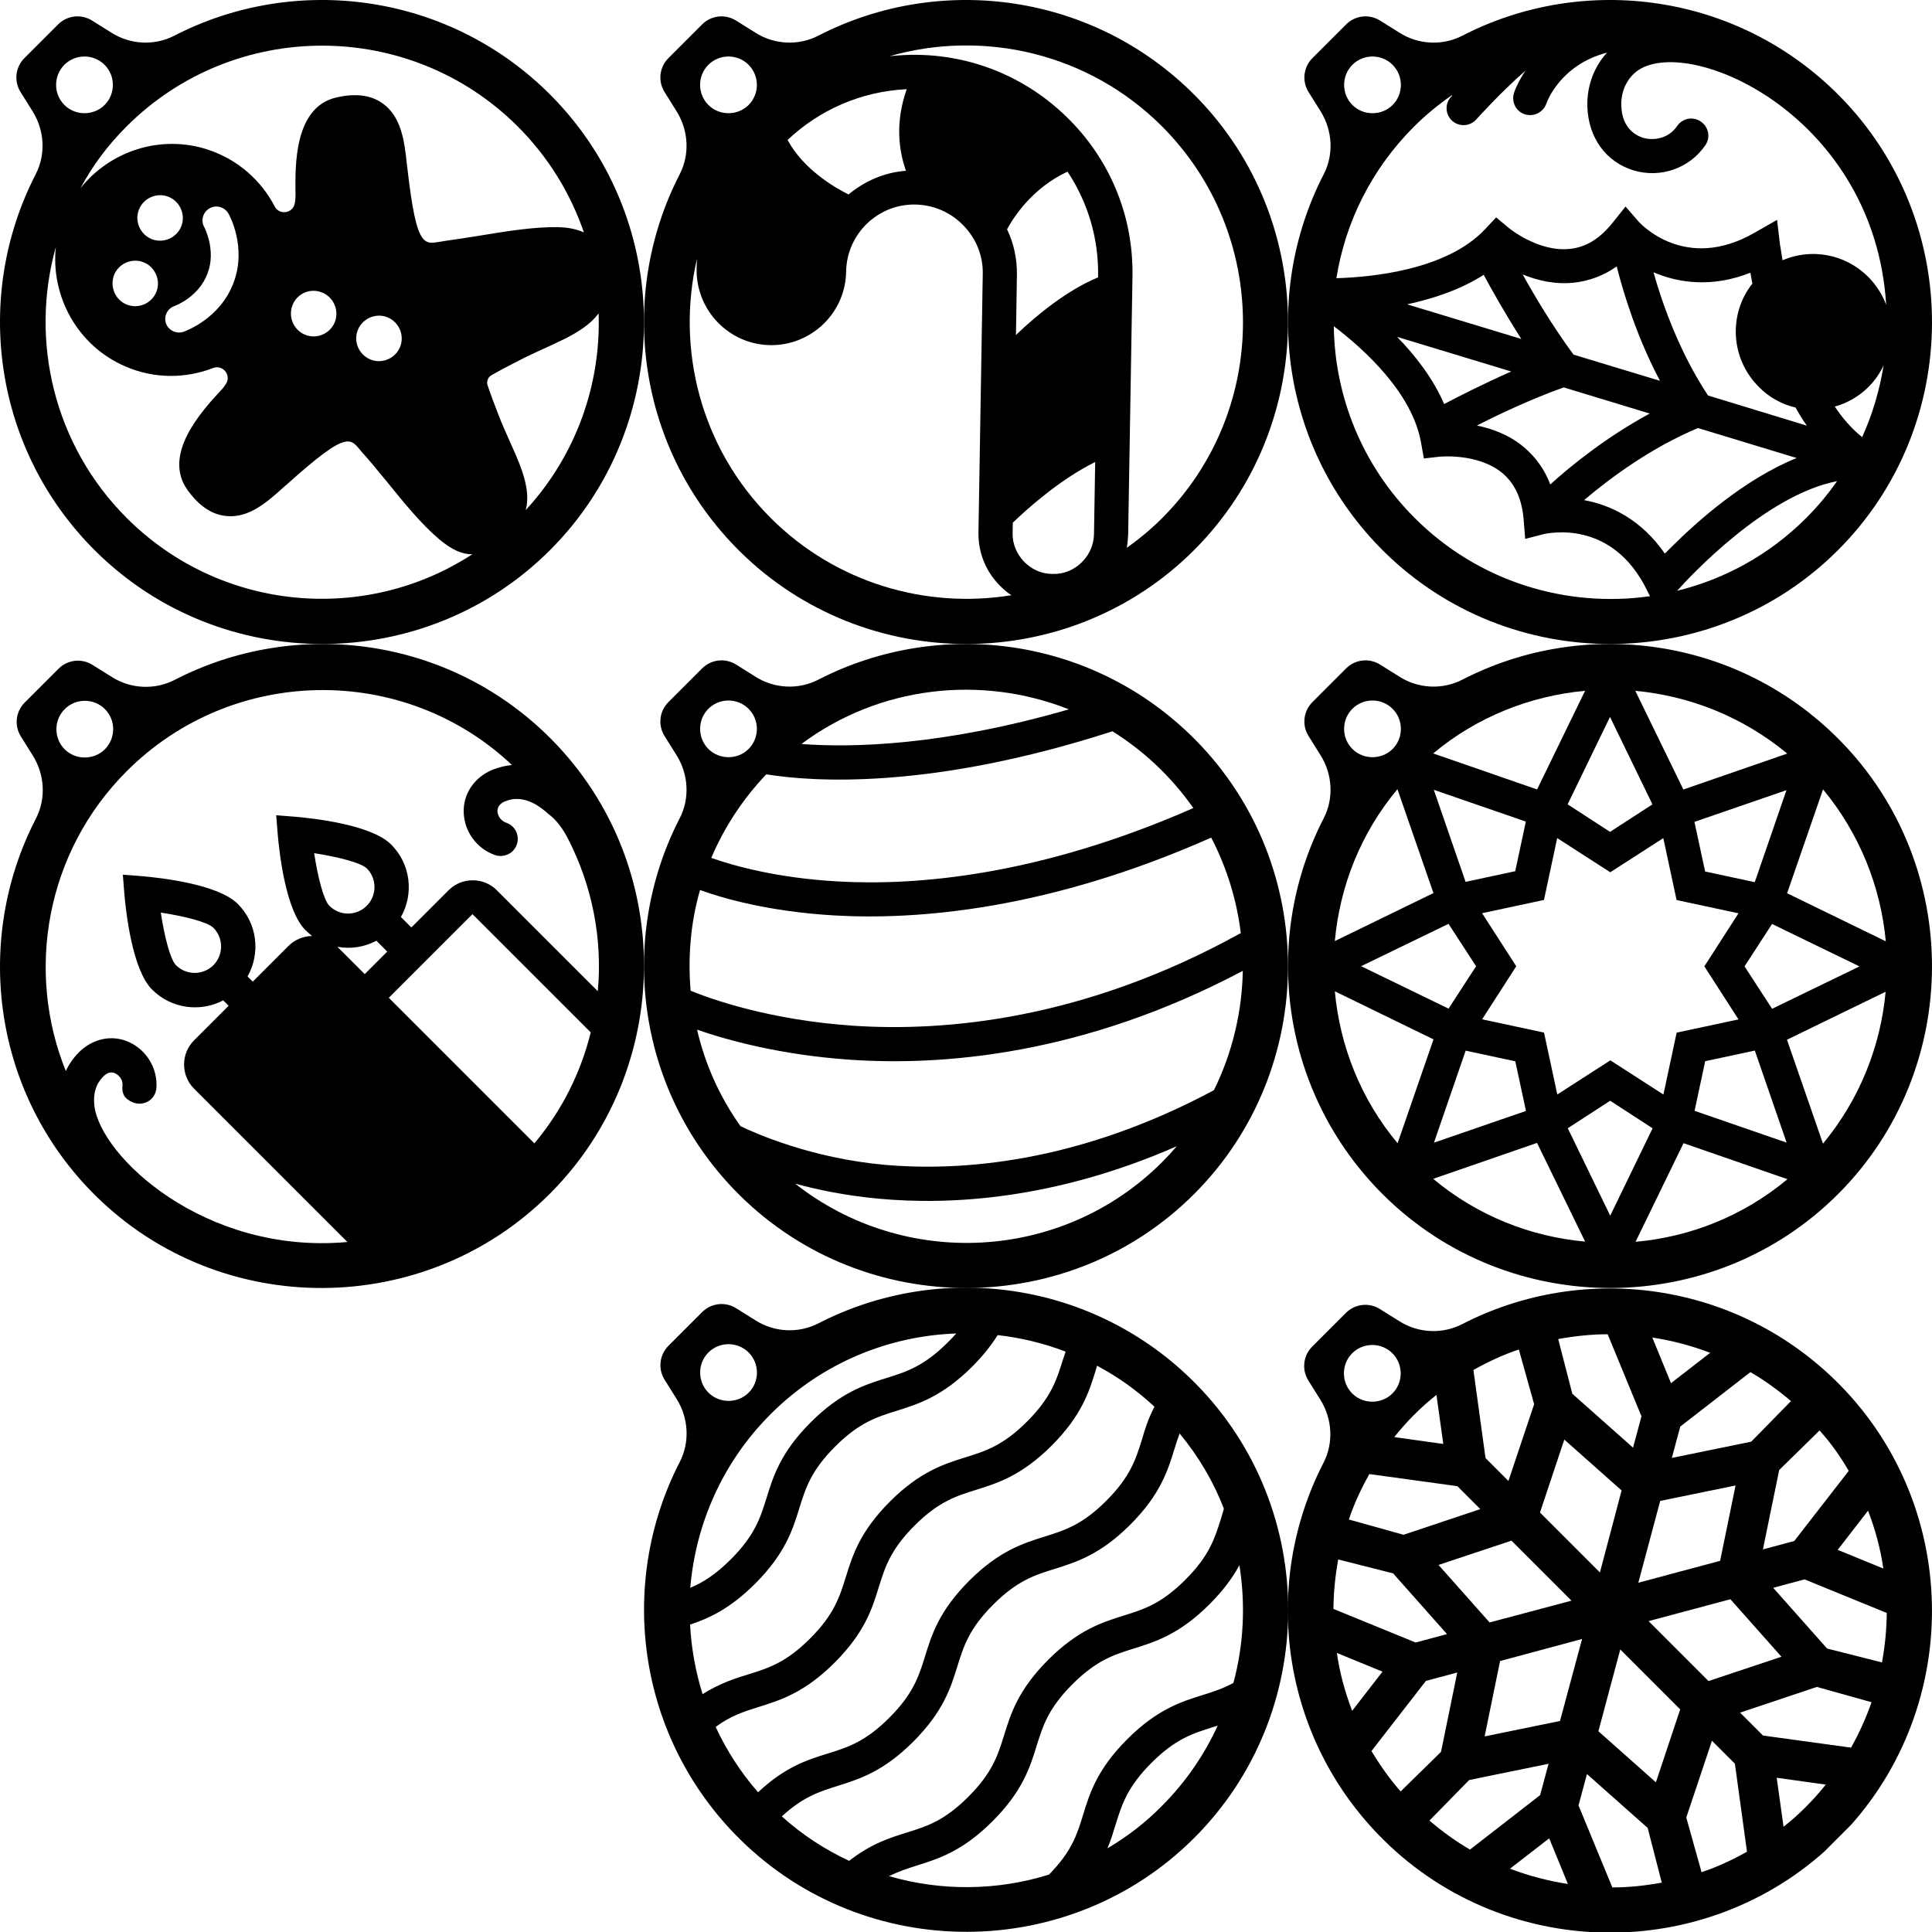 <?xml version="1.0" encoding="UTF-8" standalone="no"?>
<svg
   xmlns:dc="http://purl.org/dc/elements/1.1/"
   xmlns:cc="http://creativecommons.org/ns#"
   xmlns:rdf="http://www.w3.org/1999/02/22-rdf-syntax-ns#"
   xmlns:svg="http://www.w3.org/2000/svg"
   xmlns="http://www.w3.org/2000/svg"
   xmlns:sodipodi="http://sodipodi.sourceforge.net/DTD/sodipodi-0.dtd"
   xmlns:inkscape="http://www.inkscape.org/namespaces/inkscape"
   width="210mm"
   viewBox="0 0 793.701 793.701"
   height="210mm"
   version="1.0"
   id="svg1449"
   sodipodi:docname="clear.svg"
   inkscape:version="1.0.2 (e86c8708, 2021-01-15)">
  <sodipodi:namedview
     pagecolor="#ffffff"
     bordercolor="#666666"
     borderopacity="1"
     objecttolerance="10"
     gridtolerance="10"
     guidetolerance="10"
     inkscape:pageopacity="0"
     inkscape:pageshadow="2"
     inkscape:window-width="2048"
     inkscape:window-height="1099"
     id="namedview1451"
     showgrid="false"
     inkscape:document-units="mm"
     units="mm"
     inkscape:zoom="1.1077471"
     inkscape:cx="281.5008"
     inkscape:cy="421.125"
     inkscape:window-x="0"
     inkscape:window-y="25"
     inkscape:window-maximized="0"
     inkscape:current-layer="svg1449"
     inkscape:document-rotation="0" />
  <defs
     id="defs1423">
    <clipPath
       id="a">
      <path
         d="M 0.016,0 H 297.637 V 266.984 H 0.016 Z m 0,0"
         id="path1405" />
    </clipPath>
    <clipPath
       id="b">
      <path
         d="M 297.641,0.125 H 594.984 V 267 H 297.641 Z m 0,0"
         id="path1408" />
    </clipPath>
    <clipPath
       id="c">
      <path
         d="M 0.016,287.363 H 297.637 V 554 H 0.016 Z m 0,0"
         id="path1411" />
    </clipPath>
    <clipPath
       id="d">
      <path
         d="M 297.641,287.492 H 594.984 V 554.48 H 297.641 Z m 0,0"
         id="path1414" />
    </clipPath>
    <clipPath
       id="e">
      <path
         d="M 0.016,575 H 297.637 V 841.5 H 0.016 Z m 0,0"
         id="path1417" />
    </clipPath>
    <clipPath
       id="f">
      <path
         d="M 297.641,575 H 594.984 V 841.5 H 297.641 Z m 0,0"
         id="path1420" />
    </clipPath>
    <clipPath
       id="d-6">
      <path
         d="M 0.016,0 H 297.637 V 268 H 0.016 Z m 0,0"
         id="path1532" />
    </clipPath>
    <clipPath
       id="f-8">
      <path
         d="M 297.637,287.484 H 594.621 V 554.473 H 297.637 Z m 0,0"
         id="path1538" />
    </clipPath>
    <clipPath
       id="f-81">
      <path
         d="M 297.641,575 H 594.984 V 841.5 H 297.641 Z m 0,0"
         id="path2240" />
    </clipPath>
    <clipPath
       id="c-6">
      <path
         d="M 0.016,287.363 H 297.637 V 554 H 0.016 Z m 0,0"
         id="path2231" />
    </clipPath>
  </defs>
  <path
     d="M 71.601,14.665 C 63.43,18.871 53.525,18.371 45.761,13.413 L 37.836,8.458 C 33.374,5.649 27.598,6.308 23.887,10.02 L 10.023,23.884 C 6.308,27.598 5.649,33.375 8.46,37.833 l 4.955,7.926 c 4.876,7.846 5.455,17.672 1.249,25.842 C -11.152,121.698 -2.87,184.772 39.417,226.559 91.035,277.518 174.823,277.139 225.982,225.979 277.141,174.82 277.52,91.032 226.561,39.414 184.772,-2.869 121.698,-11.152 71.601,14.665 Z M 26.459,43.126 c -4.544,-4.544 -4.546,-11.975 -0.008,-16.513 4.538,-4.538 11.967,-4.533 16.51,0.011 4.541,4.541 4.546,11.97 0.008,16.508 -4.456,4.456 -11.97,4.535 -16.51,-0.005 z m 25.512,8.843 C 96.281,7.659 168.431,7.689 212.782,52.04 c 12.634,12.634 21.639,27.58 27.094,43.434 -2.723,-1.241 -6.191,-2.067 -10.734,-2.152 -9.573,-0.167 -20.963,1.642 -31.862,3.454 -5.282,0.824 -10.235,1.647 -14.611,2.224 l -0.412,0.082 c -7.761,0.986 -10.976,4.865 -14.954,-30.471 l -0.167,-1.321 c -0.994,-9.082 -2.152,-19.316 -9.999,-24.851 -4.706,-3.388 -11.146,-4.217 -18.907,-2.402 -17.499,3.953 -16.991,28.225 -16.821,39.783 l 1e-5,0.329 c -0.003,1.156 -0.082,2.394 -0.329,3.465 -0.824,4.129 -6.353,4.87 -8.255,1.156 C 107.29,74.118 97.712,65.528 85.407,61.476 66.003,55.112 45.204,62.036 33.078,77.303 37.943,68.144 44.295,59.645 51.971,51.969 Z m -5.175,61.169 c 1.812,-4.788 7.261,-7.261 12.049,-5.444 4.791,1.82 7.27,7.27 5.455,12.055 -1.815,4.785 -7.261,7.261 -12.049,5.444 -4.791,-1.82 -7.187,-7.187 -5.455,-12.055 z m 21.392,19.739 c -0.994,-2.97 0.574,-6.191 3.544,-7.179 0.247,-0.082 9.905,-3.629 13.532,-13.367 3.629,-9.576 -1.246,-18.74 -1.326,-18.99 -1.573,-2.726 -0.585,-6.191 2.141,-7.758 2.721,-1.568 6.191,-0.574 7.761,2.15 0.329,0.494 7.684,13.79 2.075,28.48 -5.524,14.775 -19.805,19.805 -20.381,20.052 -3.053,1.071 -6.273,-0.497 -7.347,-3.388 z M 57.023,86.231 c 1.812,-4.788 7.261,-7.261 12.049,-5.444 4.788,1.817 7.267,7.267 5.452,12.058 -1.815,4.785 -7.259,7.259 -12.052,5.441 -4.788,-1.817 -7.267,-7.267 -5.449,-12.055 z m 75.134,33.877 c 4.791,1.82 7.27,7.27 5.455,12.055 -1.815,4.791 -7.261,7.261 -12.049,5.444 -4.791,-1.82 -7.27,-7.27 -5.455,-12.055 1.73,-4.87 7.179,-7.344 12.049,-5.444 z m 14.784,15.607 c 1.815,-4.785 7.261,-7.261 12.052,-5.441 4.788,1.817 7.267,7.267 5.452,12.058 -1.815,4.785 -7.261,7.261 -12.052,5.441 -4.87,-1.9 -7.267,-7.267 -5.452,-12.058 z M 52.043,212.78 C 21.979,182.716 12.219,139.787 22.934,101.487 c -2.139,20.307 9.016,40.702 28.584,49.048 11.972,5.208 24.768,4.964 35.991,0.675 3.882,-1.565 7.517,2.729 5.452,6.276 -0.579,0.909 -1.235,1.9 -2.062,2.726 l -0.165,0.165 c -7.841,8.5 -24.175,26.322 -13.688,40.939 4.629,6.441 9.911,10.075 15.775,10.657 9.493,1.076 17.167,-5.938 23.934,-12.041 l 0.991,-0.826 c 26.405,-23.764 26.158,-18.729 31.363,-12.865 l 0.329,0.329 c 2.973,3.303 6.114,7.267 9.499,11.316 7.023,8.67 14.207,17.507 21.556,23.698 5.202,4.379 9.496,6.196 13.54,6.117 -44.068,28.711 -103.508,23.563 -141.992,-14.921 z m 163.943,-3.231 c 2.968,-11.555 -5.46,-24.272 -11.08,-38.803 -1.817,-4.623 -3.47,-9.082 -4.626,-12.549 -0.332,-0.991 -0.082,-1.735 0.08,-2.232 0.165,-0.494 0.579,-1.238 1.403,-1.732 3.138,-1.815 7.347,-4.041 11.72,-6.268 12.629,-6.517 26.001,-10.473 32.436,-19.22 1.002,28.895 -9.057,58.111 -29.932,80.804 z m 0,0"
     id="path1425"
     style="stroke-width:0.994" />
  <path
     d="m 336.168,14.665 c -8.17,4.206 -18.078,3.709 -25.839,-1.246 L 302.4,8.461 C 297.944,5.652 292.165,6.308 288.451,10.023 l -13.861,13.861 c -3.714,3.714 -4.371,9.493 -1.565,13.952 l 4.958,7.929 c 4.873,7.843 5.455,17.666 1.249,25.837 C 253.415,121.698 261.698,184.773 303.981,226.562 355.6,277.522 439.391,277.146 490.55,225.986 541.71,174.826 542.086,91.035 491.127,39.417 449.34,-2.87 386.265,-11.152 336.168,14.665 Z M 444.489,230.917 c -3.218,3.218 -7.511,5.035 -12.134,4.865 -4.458,-1e-5 -8.667,-1.903 -11.723,-5.123 -3.056,-3.22 -4.791,-7.432 -4.629,-11.887 l 0.082,-4.047 c 4.95,-4.785 18.811,-17.493 33.834,-24.917 l -0.483,29.556 c -0.08,4.373 -1.812,8.417 -4.947,11.552 z m -27.119,-93.293 0.401,-24.851 c 0.08,-6.52 -1.326,-12.878 -4.052,-18.575 2.888,-5.364 10.644,-17.084 24.84,-23.681 8.423,12.716 12.807,27.495 12.563,42.932 l 0.003,0.497 c -12.711,5.277 -25.09,15.344 -33.754,23.679 z M 372.184,70.157 c -8.914,0.656 -17.002,4.285 -23.605,9.73 -6.276,-3.141 -18.66,-10.572 -25.024,-22.383 12.873,-12.209 30.04,-19.964 48.944,-20.865 -4.865,13.787 -3.207,25.345 -0.316,33.518 z M 291.026,43.126 c -4.544,-4.544 -4.546,-11.97 -0.008,-16.508 4.538,-4.538 11.967,-4.538 16.511,0.005 4.541,4.541 4.544,11.972 0.005,16.511 -4.456,4.456 -11.967,4.533 -16.508,-0.008 z m 25.581,169.657 c -28.823,-28.823 -38.913,-69.446 -30.262,-106.506 -0.08,1.403 -0.162,2.808 -0.162,4.291 -0.239,16.925 13.304,30.962 30.226,31.22 16.925,0.255 30.954,-13.279 31.193,-30.199 0.242,-15.44 13.029,-27.898 28.552,-27.563 7.429,0.17 14.449,3.226 19.648,8.596 5.288,5.452 8.099,12.552 7.934,19.981 l -1.768,105.998 c -0.159,8.253 2.896,15.931 8.678,21.878 1.485,1.485 3.138,2.973 4.87,4.047 -34.915,5.683 -72.068,-4.9 -98.91,-31.742 z m 160.812,0.071 c -4.538,4.538 -9.408,8.579 -14.526,12.209 0.332,-1.815 0.497,-3.632 0.577,-5.529 l 1.771,-105.995 c 0.401,-23.857 -8.524,-46.482 -25.208,-63.659 -16.684,-17.178 -38.976,-26.929 -62.833,-27.352 -4.044,-0.085 -7.926,0.162 -11.805,0.571 38.465,-11.045 81.724,-1.45 112.035,28.862 44.266,44.431 44.302,116.581 -0.011,160.894 z"
     id="path1429"
     style="stroke-width:0.994"
     sodipodi:nodetypes="cccssccccsccccscccccccccccccccccccccscccsccccccccccsscccscccss" />
  <path
     d="m 336.167,279.232 c -8.17,4.206 -18.075,3.706 -25.836,-1.249 l -7.928,-4.958 c -4.458,-2.806 -10.237,-2.15 -13.952,1.565 l -13.861,13.861 c -3.714,3.714 -4.371,9.493 -1.562,13.949 l 4.958,7.928 c 4.873,7.843 5.452,17.669 1.246,25.839 -25.817,50.097 -17.534,113.171 24.752,154.957 51.618,50.959 135.408,50.583 186.567,-0.577 51.159,-51.159 51.535,-134.949 0.577,-186.567 -41.789,-42.284 -104.863,-50.566 -154.96,-24.749 z m 102.947,12.181 c -51.835,15.003 -89.149,15.81 -109.868,14.232 31.936,-23.843 73.789,-28.529 109.868,-14.232 z m -148.088,16.28 c -4.544,-4.544 -4.543,-11.972 -0.005,-16.51 4.538,-4.538 11.964,-4.535 16.508,0.008 4.541,4.541 4.546,11.97 0.008,16.508 -4.456,4.456 -11.97,4.535 -16.51,-0.005 z m 186.394,169.724 c -41.092,41.092 -106.145,44.035 -150.738,8.848 9.329,2.564 20.972,4.961 34.594,6.207 28.895,2.655 71.9,0.445 122.164,-21.576 -1.897,2.226 -3.959,4.458 -6.021,6.52 z m 21.282,-29.545 c -56.202,30.105 -104.41,33.389 -135.369,30.652 -30.297,-2.74 -53.333,-13.065 -59.115,-15.876 -8.67,-12.14 -14.622,-25.68 -17.847,-39.634 12.387,4.299 34.1,10.336 62.662,12.329 38.306,2.66 96.254,-1.941 161.538,-36.499 -0.324,16.84 -4.28,33.677 -11.868,49.029 z m 11.036,-64.548 c -64.458,35.714 -121.665,40.562 -159.144,38.069 -34.509,-2.328 -58.698,-11.006 -66.873,-14.394 -1.161,-13.872 -0.011,-27.903 3.863,-41.358 9.578,3.473 28.321,8.845 54.983,10.427 34.012,1.996 87.916,-2.191 155.018,-31.961 6.443,12.384 10.495,25.677 12.154,39.217 z M 344.296,362.116 c -25.512,-1.414 -43.426,-6.622 -52.095,-9.68 5.277,-12.381 12.785,-24.019 22.605,-34.333 18.74,3.064 67.28,6.553 142.227,-17.683 7.182,4.541 13.954,9.825 20.233,16.104 4.873,4.873 9.164,9.993 12.966,15.442 -63.387,27.873 -113.906,31.98 -145.936,30.149 z m 0,0"
     id="path1437"
     style="stroke-width:0.994" />
  <path
     d="m 600.734,279.232 c -8.17,4.206 -18.075,3.706 -25.839,-1.252 l -7.926,-4.955 c -4.461,-2.808 -10.237,-2.15 -13.949,1.562 l -13.864,13.864 c -3.712,3.712 -4.373,9.491 -1.562,13.949 l 4.955,7.926 c 4.876,7.846 5.458,17.669 1.249,25.842 -25.817,50.097 -17.532,113.169 24.752,154.958 51.618,50.959 135.406,50.58 186.566,-0.579 51.16,-51.16 51.538,-134.948 0.579,-186.566 -41.79,-42.284 -104.864,-50.567 -154.961,-24.749 z m 133.501,30.353 -42.674,14.759 -19.747,-40.541 c 22.372,2.073 44.17,10.666 62.421,25.782 z m -107.39,27.939 -4.365,20.387 -20.39,4.368 -13.057,-37.814 z m 7.445,32.197 5.436,-25.422 21.801,14.042 21.787,-14.023 5.461,25.43 25.427,5.458 -14.023,21.787 14.042,21.801 -25.422,5.436 -5.439,25.425 -21.798,-14.045 -21.79,14.026 -5.458,-25.427 -25.43,-5.461 14.026,-21.79 -14.045,-21.798 z m 9.724,-39.291 17.403,-35.901 17.436,35.917 -17.414,11.303 z m 76.9,101.163 13.06,37.812 -37.814,-13.057 4.368,-20.39 z M 606.4,396.953 595.098,414.366 559.18,396.931 595.081,379.528 Z m -4.277,34.668 20.392,4.387 4.384,20.39 -37.803,13.029 z m 41.949,31.884 17.414,-11.303 17.425,11.319 -17.403,35.901 z m 47.552,6.13 42.687,14.795 c -18.158,15.182 -40.11,23.758 -62.396,25.729 z m 42.495,-42.495 40.527,-19.712 c -2.054,22.369 -10.633,44.159 -25.729,62.396 z m -6.111,-12.716 -11.319,-17.425 11.303,-17.414 35.917,17.436 z m -7.124,-52.011 -20.392,-4.382 -4.384,-20.395 37.803,-13.024 z m -69.707,-78.619 -19.714,40.524 -42.685,-14.797 c 18.073,-15.097 40.027,-23.676 62.399,-25.727 z m -95.585,23.898 c -4.544,-4.544 -4.546,-11.975 -0.008,-16.513 4.538,-4.538 11.967,-4.533 16.51,0.011 4.541,4.541 4.546,11.97 0.008,16.508 -4.456,4.456 -11.97,4.535 -16.511,-0.005 z m 18.498,16.516 14.795,42.687 -40.521,19.712 c 2.051,-22.372 10.545,-44.241 25.727,-62.399 z m -25.718,83.036 40.541,19.747 -14.759,42.674 c -15.198,-18.169 -23.709,-40.049 -25.782,-62.421 z m 40.401,77.04 42.674,-14.759 19.747,40.541 c -22.29,-1.99 -44.252,-10.583 -62.421,-25.782 z m 185.945,-97.578 -40.541,-19.747 14.759,-42.674 c 15.034,18.169 23.709,40.049 25.782,62.421 z m 0,0"
     id="path1441"
     style="stroke-width:0.994" />
  <path
     d="m 600.742,14.669 c -8.172,4.207 -18.077,3.708 -25.84,-1.248 L 566.977,8.464 C 562.518,5.656 556.737,6.314 553.024,10.027 l -13.865,13.865 c -3.713,3.713 -4.368,9.491 -1.56,13.95 l 4.955,7.928 c 4.873,7.846 5.454,17.668 1.248,25.84 -25.818,50.098 -17.542,113.171 24.741,154.96 51.615,50.951 135.405,50.57 186.567,-0.592 C 806.273,174.815 806.656,91.022 755.702,39.41 713.913,-2.873 650.844,-11.152 600.742,14.669 Z m -45.146,28.462 c -4.541,-4.541 -4.544,-11.97 -0.005,-16.508 4.538,-4.538 11.967,-4.536 16.508,0.005 4.544,4.544 4.547,11.973 0.008,16.511 -4.456,4.456 -11.967,4.536 -16.511,-0.008 z m 122.141,126.764 c -17.663,9.568 -32.106,21.203 -40.852,29.126 -2.314,-6.11 -6.03,-11.312 -10.986,-15.444 -5.945,-4.953 -12.963,-7.517 -19.155,-8.756 8.83,-4.536 22.284,-10.887 35.658,-15.672 z m -31.297,-24.201 c -8.421,-11.394 -16.02,-24.11 -20.896,-32.946 5.863,2.397 13.127,4.215 20.888,3.392 6.439,-0.658 12.296,-2.885 17.748,-6.68 2.893,11.476 8.347,29.145 17.764,46.98 z m -21.464,-6.447 -46.893,-14.216 c 10.563,-2.309 21.79,-5.934 31.446,-12.124 2.893,5.367 8.427,15.359 15.447,26.339 z m -4.124,13.371 c -11.8,5.197 -22.037,10.475 -27.565,13.366 -4.544,-10.489 -11.811,-19.901 -19.328,-27.582 z m 55.673,89.672 1.322,2.644 c -34.256,4.859 -70.336,-5.805 -96.679,-32.148 -21.719,-21.719 -32.874,-50.205 -33.214,-78.769 12.302,9.335 32.285,27.338 35.844,47.894 l 1.157,6.439 6.521,-0.74 c 0.167,0.003 15.604,-1.563 25.679,6.697 5.117,4.294 8.01,10.489 8.756,18.826 l 0.664,8.254 8.005,-2.059 c 1.075,-0.082 27.406,-6.428 41.946,22.964 z m 21.028,-66.445 40.539,12.316 c -21.379,8.66 -40.772,25.903 -51.667,36.798 -0.908,0.908 -1.733,1.733 -2.474,2.474 -9.581,-13.87 -22.133,-19.983 -33.195,-21.968 10.81,-9.159 27.401,-21.455 46.797,-29.619 z m 44.425,36.999 c -15.102,15.102 -33.505,25.086 -52.986,29.863 5.528,-6.187 36.308,-39.28 65.696,-45.047 -3.713,5.364 -8.007,10.481 -12.71,15.184 z m -4.308,-45.404 c 1.407,2.559 2.89,5.035 4.626,7.429 l -40.621,-12.398 c -11.564,-17.504 -18.587,-37.07 -22.388,-50.611 10.401,4.462 24.19,6.365 39.79,0.181 0.247,1.404 0.579,2.888 0.825,4.456 -9.902,12.546 -8.986,30.787 2.575,42.349 4.209,4.379 9.579,7.27 15.192,8.594 z m 27.329,12.143 c -4.212,-3.384 -8.01,-7.681 -11.232,-12.549 5.035,-1.404 9.905,-4.124 13.868,-8.087 2.641,-2.641 4.703,-5.696 6.187,-8.83 -1.645,10.07 -4.533,20.06 -8.822,29.466 z m 9.886,-54.316 c -1.571,-4.209 -4.048,-8.172 -7.434,-11.559 -9.496,-9.496 -23.531,-11.811 -35.17,-6.782 -0.579,-3.716 -0.91,-6.028 -0.993,-6.11 l -1.242,-10.484 -9.244,5.279 c -28.391,16.336 -46.725,-3.65 -47.469,-4.393 l -5.534,-6.357 -5.279,6.601 c -5.282,6.603 -10.977,10.149 -17.745,10.807 -12.878,1.316 -24.933,-8.594 -25.015,-8.677 l -5.123,-4.294 -4.538,4.868 c -15.927,16.92 -46.961,19.714 -61.081,20.123 3.625,-22.783 14.265,-44.655 31.843,-62.233 4.868,-4.868 10.152,-9.159 15.598,-12.954 0.082,0.082 0.165,0.165 0.165,0.165 -0.329,0.329 -0.496,0.496 -0.579,0.579 -2.559,2.888 -2.309,7.262 0.581,9.823 2.89,2.561 7.349,2.232 9.826,-0.573 0.165,-0.165 9.738,-10.895 20.219,-20.054 -3.219,4.87 -4.621,8.751 -4.703,9.162 -1.155,3.633 0.828,7.596 4.459,8.753 3.634,1.155 7.596,-0.823 8.833,-4.374 0.247,-0.74 5.772,-16.012 24.922,-20.956 -5.282,5.775 -8.249,13.536 -8.079,21.955 0.335,12.878 7.602,22.953 18.993,26.424 11.065,3.304 22.95,-0.82 29.468,-10.311 2.229,-3.217 1.401,-7.511 -1.821,-9.741 -3.217,-2.229 -7.511,-1.407 -9.738,1.813 -3.548,5.199 -9.576,6.104 -13.953,4.865 -2.641,-0.825 -8.751,-3.634 -9,-13.295 -0.167,-6.107 2.556,-11.638 7.259,-14.69 22.034,-13.944 96.755,19.352 101.574,96.621 z"
     id="path1555"
     style="stroke-width:0.993"
     sodipodi:nodetypes="cccssccccsccccccccccccccccccccccccccccccscccccccccccscccsccsccccccccccscccsccccccccccccscccsccccccccccccccc" />
  <path
     d="m 71.75,279.309 c -8.175,4.217 -18.085,3.73 -25.839,-1.215 l -7.922,-4.948 c -4.453,-2.804 -10.231,-2.139 -13.95,1.581 l -13.879,13.879 c -3.719,3.719 -4.384,9.497 -1.583,13.953 l 4.948,7.922 c 4.863,7.837 5.434,17.661 1.218,25.836 -25.88,50.131 -17.678,113.195 24.553,154.931 51.552,50.892 135.345,50.411 186.57,-0.814 51.225,-51.225 51.706,-135.018 0.814,-186.57 C 184.945,261.631 121.881,253.428 71.75,279.309 Z m -45.18,28.517 c -4.536,-4.536 -4.53,-11.963 0.014,-16.507 4.544,-4.544 11.974,-4.552 16.51,-0.017 4.538,4.538 4.53,11.968 -0.014,16.512 -4.461,4.461 -11.971,4.549 -16.51,0.011 z m 61.096,88.694 c -4.214,4.214 -11.147,4.219 -15.352,0.014 -2.392,-2.392 -4.78,-11.883 -6.256,-21.622 9.739,1.476 19.231,3.865 21.622,6.256 4.206,4.206 4.2,11.138 -0.014,15.352 z m 155.013,27.609 c -4.06,16.43 -11.751,32.038 -23.154,45.59 l -59.801,-59.801 34.372,-34.372 z m -88.051,-37.654 4.453,4.453 -9.255,9.255 -11.218,-11.218 c 5.448,0.984 11.064,0.157 16.02,-2.49 z m -19.308,-14.349 c -2.392,-2.392 -4.777,-11.881 -6.256,-21.622 9.742,1.479 19.313,3.947 21.622,6.256 4.208,4.208 4.203,11.141 -0.011,15.355 -4.214,4.214 -11.064,4.302 -15.355,0.011 z m 97.848,-27.901 c 10.138,19.555 14.412,41.51 12.414,62.976 l -41.488,-41.488 c -5.445,-5.445 -14.36,-5.437 -19.814,0.017 l -15.286,15.286 -4.288,-4.288 c 5.371,-9.5 4.063,-21.716 -4.022,-29.8 -8.164,-8.164 -31.854,-10.704 -38.954,-11.361 l -8.255,-0.651 0.651,8.255 c 0.657,7.1 3.197,30.79 11.361,38.954 0.825,0.825 1.814,1.649 2.721,2.392 -3.549,0.085 -7.018,1.41 -9.745,4.137 l -14.624,14.624 -2.144,-2.144 c 5.377,-9.5 4.063,-21.716 -4.019,-29.798 -8.167,-8.167 -31.856,-10.707 -38.954,-11.361 l -8.258,-0.654 0.657,8.255 c 0.651,7.1 3.191,30.79 11.358,38.957 7.917,7.917 19.805,9.393 29.22,4.431 l 2.227,2.227 -14.212,14.212 c -5.454,5.454 -5.459,14.371 -0.017,19.814 l 63.017,63.017 c -58.616,5.333 -101.757,-35.328 -103.967,-56.214 -0.495,-4.953 0.665,-8.752 3.722,-11.809 1.57,-1.57 3.222,-2.067 4.874,-1.24 1.567,0.742 3.299,2.639 2.966,5.281 -0.247,2.062 0.41,4.208 2.059,5.363 5.448,4.123 11.641,0.569 11.892,-4.799 0.503,-7.925 -4.03,-15.432 -11.292,-18.731 -6.933,-3.128 -14.858,-1.471 -20.559,4.23 -2.315,2.315 -4.049,4.874 -5.371,7.68 -16.562,-41.016 -8.263,-89.893 25.031,-123.187 43.542,-43.542 113.877,-44.424 158.254,-2.526 -2.724,0.25 -5.366,0.913 -8.09,1.987 -7.433,3.145 -11.979,9.835 -11.738,17.51 0.239,7.842 5.355,14.772 12.614,17.408 3.466,1.317 7.513,-0.256 9.002,-3.725 1.652,-3.796 -0.242,-8.17 -4.203,-9.486 -2.309,-0.825 -3.464,-2.969 -3.546,-4.706 2e-5,-1.814 0.992,-3.136 3.057,-4.046 3.967,-1.652 8.01,-1.242 12.301,1.064 1.897,1.072 3.793,2.474 5.61,4.121 3.384,2.559 5.855,6.026 7.834,9.819 z"
     id="path1563"
     style="stroke-width:0.995"
     sodipodi:nodetypes="cccssccccsccsssssssscsssccccccccccscsssscssccscccscsccscccsccscccscccccscsccccccccccss" />
  <g
     clip-path="url(#f-81)"
     id="g2267"
     transform="matrix(0.703 0.703 -0.703 0.703 834.628 -161.044)">
    <path
       d="m 335.047,667.844 c -2.82,8.809 -10.223,15.5 -19.27,17.496 l -9.168,2.113 c -5.168,1.172 -8.812,5.754 -8.812,11.035 v 19.727 c 0,5.281 3.645,9.859 8.812,11.035 l 9.168,2.113 c 9.047,2.113 16.449,8.688 19.27,17.492 17.273,54.008 68.039,92.988 127.852,92.637 72.977,-0.469 132.32,-60.348 132.32,-133.141 0,-72.793 -59.344,-132.672 -132.32,-133.141 -59.812,-0.352 -110.578,38.625 -127.852,92.633 z m 29.496,40.508 -16.332,12.328 c -0.473,-4.109 -0.707,-8.219 -0.707,-12.328 0,-4.227 0.234,-8.336 0.707,-12.328 z m 29.965,-92.168 c 6.582,-4.812 13.75,-9.039 21.387,-12.445 l -2.586,20.312 z m 131.027,55.535 -14.219,28.414 h -35.02 l 17.508,-30.293 z m -63.457,53.07 17.508,30.406 -17.508,26.535 -17.512,-26.535 z m 31.727,22.188 -17.508,-30.289 h 35.02 l 14.219,28.414 z m -31.727,-55.062 -17.512,-30.293 17.512,-26.531 17.508,26.531 z m -47.711,-49.547 6.699,11.625 -33.492,1.996 -20.094,-11.859 c 3.879,-5.637 8.227,-11.035 13.043,-15.852 z m 15.863,27.473 17.629,30.293 h -35.02 l -14.219,-28.414 z m 17.629,46.73 -17.629,30.406 -31.727,-1.875 14.219,-28.414 h 35.137 z m -60.168,44.262 33.492,1.996 -6.699,11.625 -33.844,14.203 c -4.816,-4.93 -9.164,-10.211 -13.043,-15.848 z m 25.617,31.816 2.586,20.312 c -7.637,-3.402 -14.805,-7.512 -21.387,-12.445 z m 19.98,26.418 -4.586,-36.395 6.699,-11.625 18.449,27.941 -0.234,23.367 c -7.051,-0.473 -13.75,-1.645 -20.328,-3.289 z m 37.016,-20.078 18.449,-27.941 6.695,11.625 -4.582,36.395 c -6.582,1.762 -13.395,2.816 -20.328,3.406 z m 40.422,-6.34 18.801,7.867 c -6.578,4.812 -13.746,9.043 -21.387,12.445 z m -1.059,-18.195 -6.695,-11.625 33.488,-1.996 20.094,11.859 c -3.875,5.633 -8.223,11.035 -13.043,15.848 z m 35.02,-27.945 -14.922,-29.938 h 13.395 l 29.262,22.188 c -1.883,6.695 -4.23,13.152 -7.289,19.258 z m -14.922,-46.375 14.922,-29.941 20.445,-11.504 c 2.941,6.105 5.406,12.562 7.289,19.254 l -29.262,22.191 z m 6.695,-44.145 -33.488,-1.996 6.695,-11.625 33.844,-14.207 c 4.82,4.934 9.168,10.215 13.043,15.852 z m -25.734,-31.938 -2.586,-20.312 c 7.641,3.406 14.809,7.516 21.387,12.445 z m -19.859,-26.297 4.582,36.395 -6.695,11.625 -18.449,-27.945 0.234,-23.363 c 6.934,0.352 13.746,1.527 20.328,3.289 z m -37.016,19.957 -18.449,27.945 -6.699,-11.625 4.586,-36.395 c 6.578,-1.762 13.395,-2.82 20.328,-3.406 z m -94.832,40.977 20.449,11.504 14.922,29.941 h -13.395 l -29.262,-22.191 c 1.879,-6.691 4.23,-13.148 7.285,-19.254 z m -35.84,61.523 c -6.465,0 -11.75,-5.285 -11.75,-11.742 0,-6.457 5.285,-11.742 11.75,-11.742 6.461,0 11.75,5.285 11.75,11.742 0,6.34 -5.289,11.742 -11.75,11.742 z m 28.555,18.547 29.262,-22.188 h 13.395 l -14.922,29.938 -20.449,11.508 c -3.055,-6.105 -5.406,-12.562 -7.285,-19.258 z m 224.094,-17.961 -16.332,-12.328 16.332,-12.328 c 0.469,4.109 0.707,8.219 0.707,12.328 0,4.109 -0.238,8.219 -0.707,12.328 z m 0,0"
       id="path2265" />
  </g>
  <g
     clip-path="url(#c-6)"
     id="g2255"
     transform="matrix(-0.703 -0.703 0.703 -0.703 194.807 1050.94)">
    <path
       d="m 260.227,461.363 c 2.82,-8.805 10.223,-15.5 19.273,-17.496 l 9.164,-2.113 c 5.172,-1.172 8.812,-5.75 8.812,-11.035 v -19.723 c 0,-5.285 -3.641,-9.863 -8.812,-11.039 L 279.5,397.844 c -9.051,-2.113 -16.453,-8.688 -19.273,-17.492 C 242.953,326.344 192.188,287.363 132.375,287.715 59.398,288.184 0.059,348.062 0.059,420.855 c 0,72.793 59.34,132.672 132.316,133.141 59.812,0.355 110.578,-38.625 127.852,-92.633 z M 85.605,522.062 c -3.996,-7.633 -7.52,-14.324 -7.52,-28.414 0,-14.086 3.523,-20.781 7.52,-28.41 4.23,-8.102 9.164,-17.379 9.164,-34.988 0,-17.613 -4.816,-26.77 -9.164,-34.988 -3.996,-7.633 -7.52,-14.324 -7.52,-28.414 0,-14.09 3.523,-20.781 7.52,-28.41 3.406,-6.461 7.168,-13.621 8.578,-25.125 10.223,-3.758 21.27,-6.105 32.668,-6.695 -0.469,11.977 -3.762,18.199 -7.402,25.242 -4.23,8.102 -9.168,17.379 -9.168,34.988 0,17.613 4.82,26.77 9.168,34.988 3.996,7.633 7.52,14.324 7.52,28.414 0,14.09 -3.523,20.781 -7.52,28.41 -4.23,8.102 -9.168,17.379 -9.168,34.988 0,17.613 4.82,26.77 9.168,34.988 1.059,1.996 2.113,3.992 3.055,6.105 -12.34,-1.172 -24.09,-4.227 -34.902,-9.039 -0.703,-1.293 -1.41,-2.465 -1.996,-3.641 z m 46.18,0 c -3.992,-7.633 -7.52,-14.324 -7.52,-28.414 0,-14.086 3.527,-20.781 7.52,-28.41 4.23,-8.102 9.168,-17.379 9.168,-34.988 0,-17.613 -4.816,-26.77 -9.168,-34.988 -3.992,-7.633 -7.52,-14.324 -7.52,-28.414 0,-14.09 3.527,-20.781 7.52,-28.41 3.996,-7.633 8.582,-16.203 9.051,-31.703 10.93,0.707 21.504,3.055 31.492,6.695 -1.176,7.863 -3.879,12.914 -6.816,18.547 -4.23,8.102 -9.164,17.379 -9.164,34.988 0,17.613 4.816,26.77 9.164,34.988 3.996,7.633 7.523,14.324 7.523,28.414 0,14.09 -3.527,20.781 -7.523,28.414 -4.23,8.098 -9.164,17.375 -9.164,34.984 0,17.613 4.816,26.77 9.164,34.988 0.355,0.59 0.59,1.176 0.941,1.645 -9.168,2.816 -18.801,4.461 -28.789,4.812 -1.648,-5.281 -3.762,-9.391 -5.879,-13.148 z M 272.094,409 c 6.465,0 11.754,5.281 11.754,11.738 0,6.457 -5.289,11.742 -11.754,11.742 -6.461,0 -11.75,-5.285 -11.75,-11.742 0,-6.34 5.289,-11.738 11.75,-11.738 z m -24.441,11.855 c 0,30.059 -11.633,57.414 -30.668,77.844 -0.121,-1.645 -0.121,-3.289 -0.121,-5.051 0,-14.086 3.527,-20.781 7.523,-28.41 4.23,-8.102 9.164,-17.379 9.164,-34.988 0,-17.613 -4.816,-26.77 -9.164,-34.988 -3.996,-7.633 -7.523,-14.324 -7.523,-28.414 0,-9.039 1.41,-15.027 3.527,-20.191 16.922,20.074 27.262,45.906 27.262,74.199 z m -37.957,-85.004 c -3.641,7.281 -7.051,16.203 -7.051,30.996 0,17.613 4.82,26.77 9.168,34.988 3.996,7.633 7.52,14.324 7.52,28.414 0,14.09 -3.523,20.781 -7.52,28.41 -4.23,8.102 -9.168,17.379 -9.168,34.988 0,6.574 0.707,12.094 1.766,16.672 -7.523,5.988 -15.746,11.039 -24.68,15.031 -0.586,-1.176 -1.176,-2.23 -1.645,-3.289 -3.996,-7.633 -7.52,-14.324 -7.52,-28.414 0,-14.086 3.523,-20.781 7.52,-28.41 4.23,-8.102 9.168,-17.379 9.168,-34.988 0,-17.613 -4.82,-26.77 -9.168,-34.988 -3.996,-7.633 -7.52,-14.324 -7.52,-28.414 0,-14.09 3.523,-20.781 7.52,-28.41 2.82,-5.285 5.758,-11.039 7.641,-19.258 8.695,4.582 16.801,10.215 23.969,16.672 z M 22.383,392.445 c 1.41,3.52 3.055,6.457 4.586,9.391 3.992,7.633 7.52,14.324 7.52,28.414 0,14.09 -3.527,20.781 -7.52,28.41 -0.355,0.59 -0.707,1.293 -0.941,1.879 -4.582,-12.328 -7.168,-25.711 -7.168,-39.684 -0.117,-9.859 1.176,-19.371 3.523,-28.41 z m 11.516,85.121 c 1.41,-4.699 3.293,-8.453 5.406,-12.445 4.23,-8.102 9.168,-17.379 9.168,-34.988 0,-17.613 -4.82,-26.77 -9.168,-34.988 -3.996,-7.516 -7.402,-13.973 -7.52,-27.473 10.457,-19.961 26.676,-36.398 46.301,-47.199 -1.41,4.109 -3.176,7.633 -5.055,11.27 -4.23,8.102 -9.164,17.379 -9.164,34.988 0,17.613 4.816,26.77 9.164,34.988 3.996,7.633 7.52,14.324 7.52,28.414 0,14.09 -3.523,20.781 -7.52,28.41 -4.23,8.102 -9.164,17.379 -9.164,34.988 0,8.336 1.055,14.793 2.699,20.195 C 53.406,504.215 42.125,491.887 33.898,477.566 Z m 0,0"
       id="path2253" />
  </g>
</svg>
